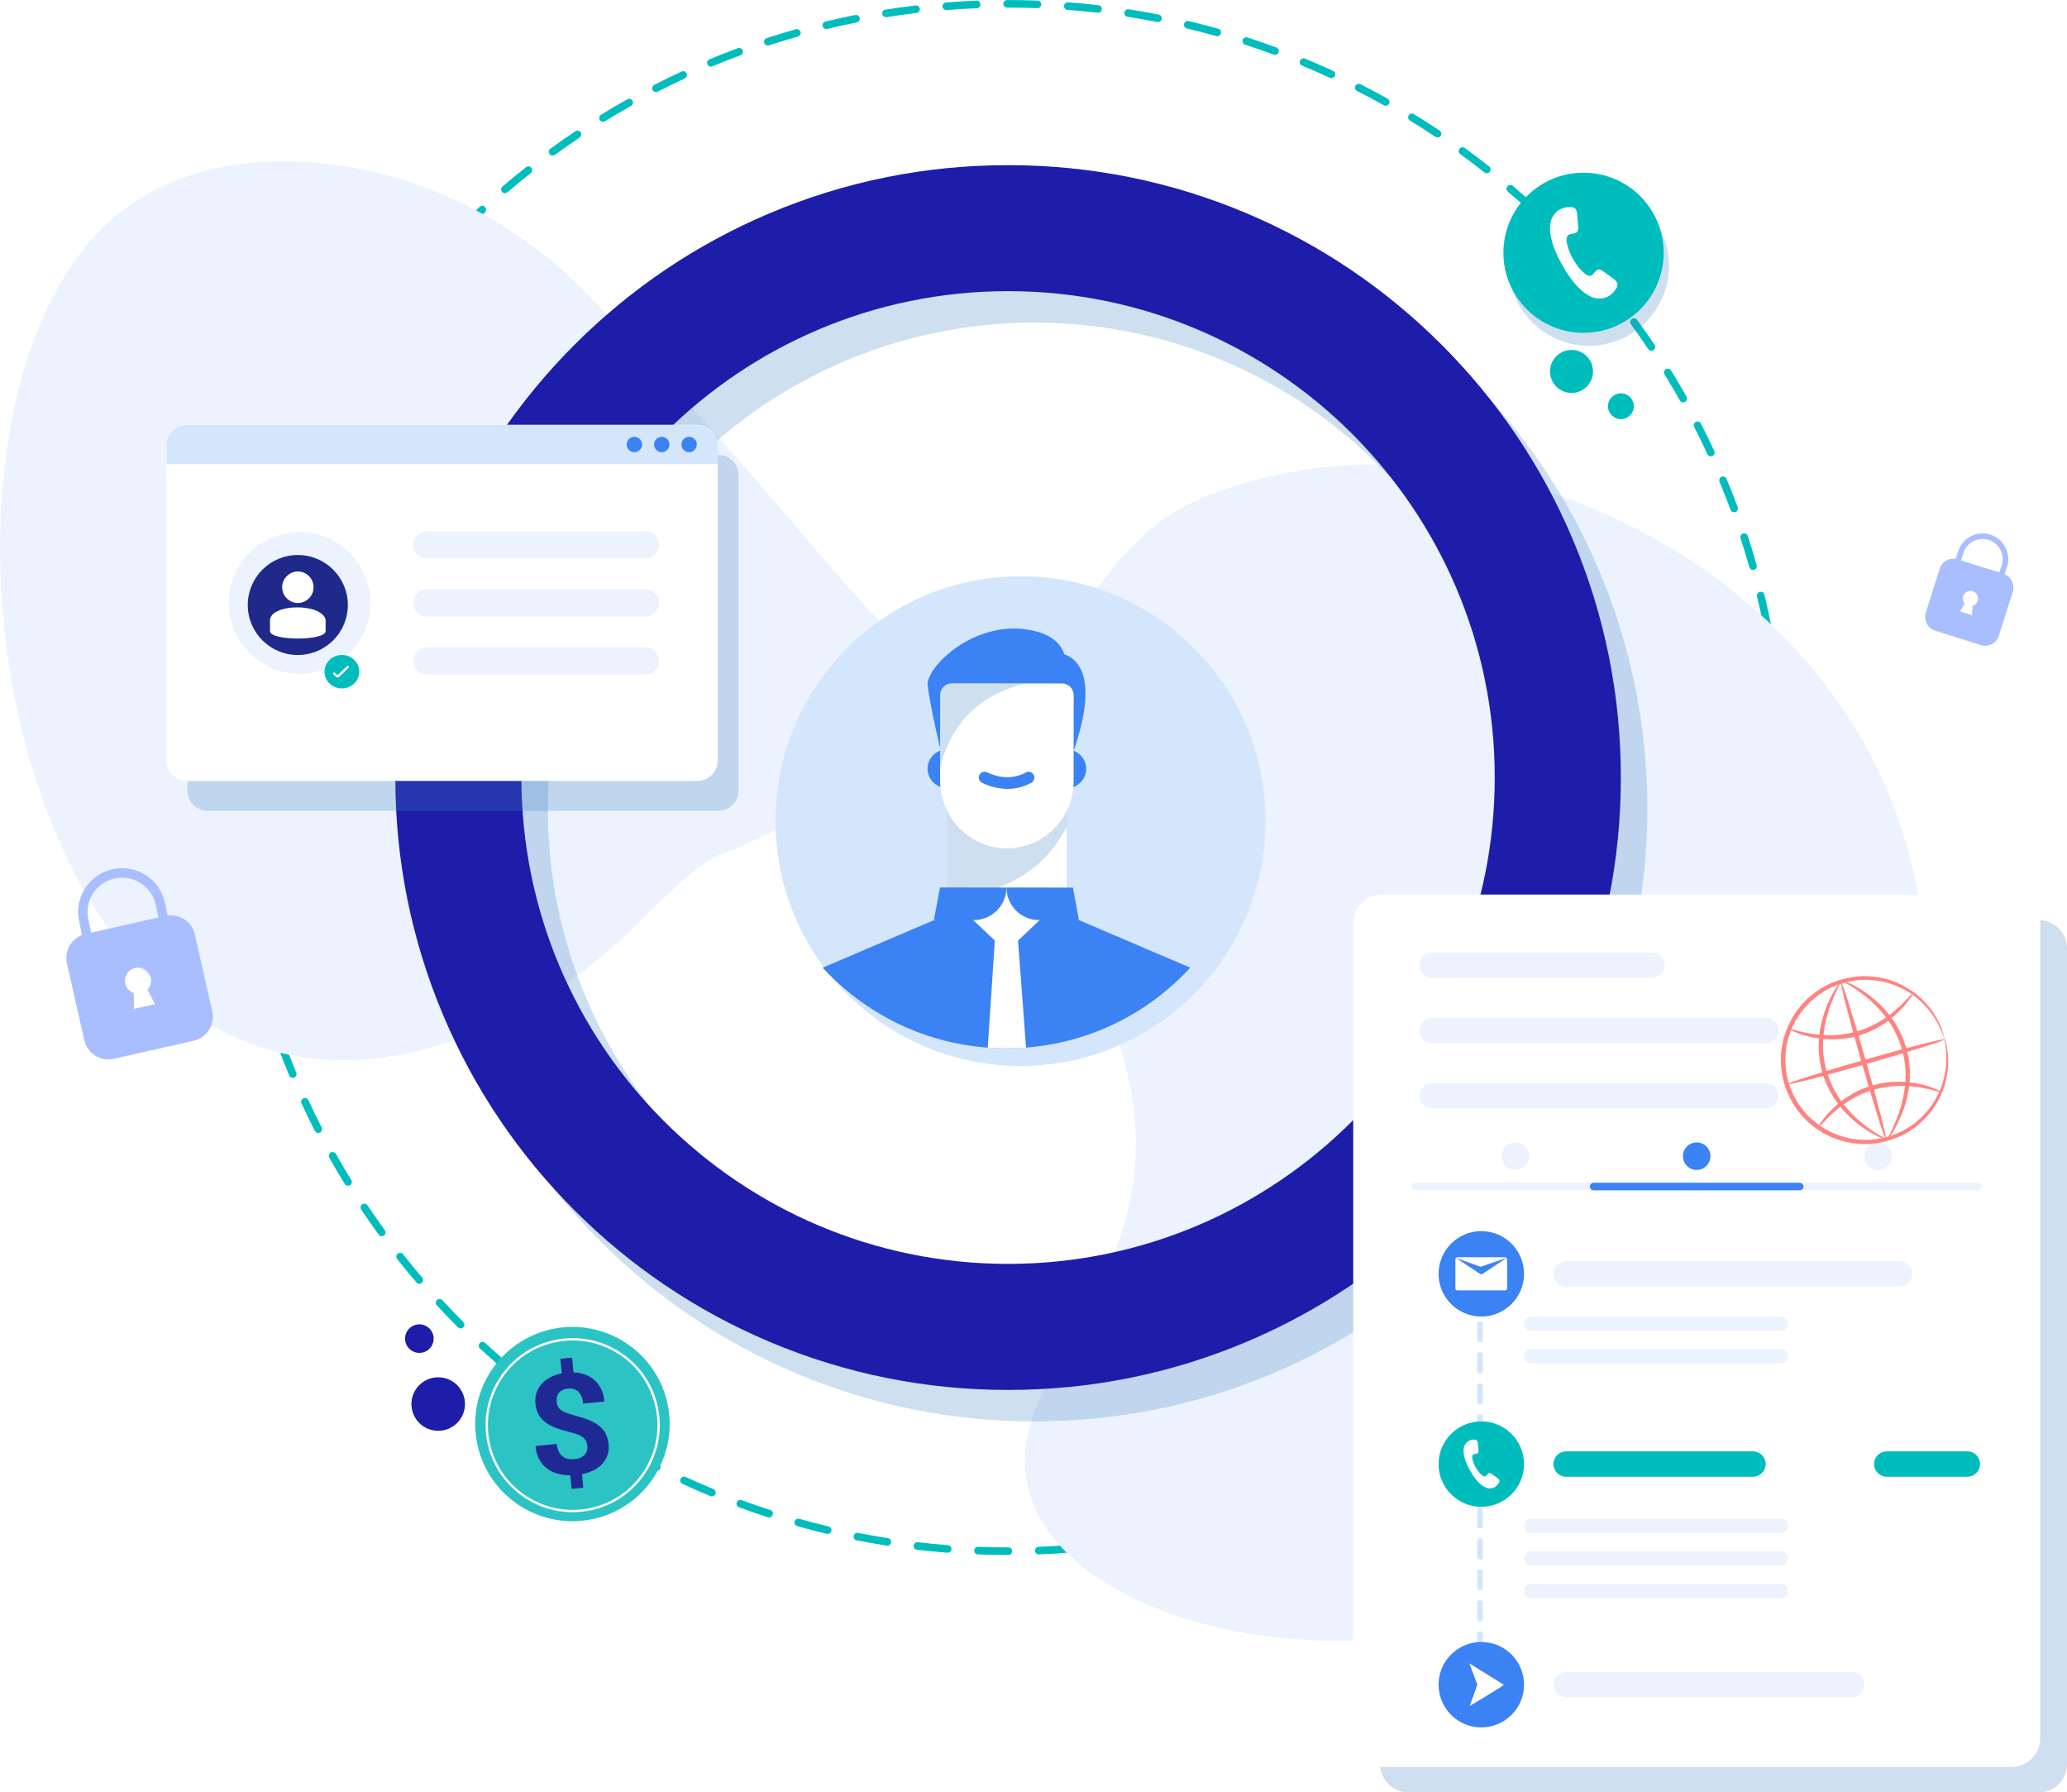 <svg width="609" height="528" viewBox="0 0 609 528" fill="none" xmlns="http://www.w3.org/2000/svg">
<g clip-path="url(#clip0_1384_21568)">
<path d="M297.107 458.072H297.006C294.05 458.072 291.056 458.009 288.113 457.896C287.499 457.871 287.011 457.358 287.036 456.732C287.061 456.119 287.574 455.631 288.201 455.656C291.119 455.768 294.088 455.819 297.006 455.819H297.107C297.72 455.819 298.221 456.319 298.221 456.933C298.221 457.546 297.72 458.046 297.107 458.046V458.072ZM306.05 457.896C305.449 457.896 304.961 457.421 304.936 456.82C304.911 456.207 305.387 455.681 306.013 455.656C308.969 455.543 311.963 455.368 314.906 455.13C315.52 455.08 316.059 455.543 316.109 456.156C316.159 456.77 315.696 457.308 315.082 457.358C312.113 457.596 309.082 457.771 306.1 457.884C306.088 457.884 306.075 457.884 306.05 457.884V457.896ZM279.207 457.383C279.207 457.383 279.144 457.383 279.119 457.383C276.138 457.158 273.131 456.857 270.163 456.519C269.549 456.444 269.111 455.894 269.186 455.28C269.261 454.667 269.812 454.229 270.426 454.304C273.357 454.642 276.351 454.93 279.294 455.168C279.908 455.218 280.372 455.756 280.322 456.369C280.271 456.958 279.783 457.396 279.207 457.396V457.383ZM323.913 456.494C323.349 456.494 322.873 456.081 322.798 455.506C322.723 454.892 323.161 454.342 323.775 454.267C326.719 453.916 329.687 453.516 332.606 453.052C333.22 452.952 333.783 453.378 333.884 453.979C333.984 454.592 333.558 455.155 332.957 455.255C330.013 455.718 327.007 456.131 324.038 456.482C323.988 456.482 323.95 456.482 323.9 456.482L323.913 456.494ZM261.419 455.318C261.419 455.318 261.307 455.318 261.244 455.305C258.288 454.842 255.307 454.317 252.388 453.741C251.787 453.616 251.386 453.027 251.511 452.427C251.636 451.826 252.225 451.425 252.826 451.55C255.72 452.126 258.676 452.639 261.607 453.103C262.221 453.203 262.634 453.766 262.534 454.379C262.447 454.93 261.971 455.33 261.432 455.33L261.419 455.318ZM341.6 453.716C341.074 453.716 340.61 453.353 340.497 452.815C340.372 452.214 340.773 451.626 341.374 451.5C344.28 450.925 347.212 450.286 350.08 449.598C350.681 449.448 351.283 449.823 351.433 450.424C351.571 451.025 351.207 451.626 350.606 451.776C347.7 452.477 344.744 453.115 341.813 453.703C341.738 453.716 341.662 453.728 341.6 453.728V453.716ZM243.858 451.851C243.77 451.851 243.682 451.851 243.595 451.826C240.689 451.137 237.757 450.374 234.889 449.56C234.288 449.398 233.949 448.772 234.112 448.184C234.275 447.595 234.901 447.245 235.49 447.408C238.334 448.209 241.24 448.96 244.121 449.648C244.722 449.786 245.098 450.399 244.947 451C244.822 451.513 244.371 451.863 243.858 451.863V451.851ZM359.011 449.548C358.523 449.548 358.072 449.222 357.934 448.734C357.771 448.146 358.109 447.52 358.711 447.358C361.554 446.557 364.423 445.68 367.241 444.767C367.83 444.579 368.456 444.892 368.656 445.48C368.844 446.068 368.531 446.694 367.942 446.894C365.099 447.821 362.205 448.697 359.324 449.51C359.224 449.535 359.124 449.548 359.024 449.548H359.011ZM226.609 447.007C226.496 447.007 226.384 446.995 226.258 446.957C223.415 446.031 220.534 445.042 217.728 444.003C217.152 443.79 216.851 443.152 217.064 442.564C217.277 441.988 217.916 441.688 218.505 441.9C221.285 442.927 224.129 443.903 226.947 444.817C227.536 445.004 227.862 445.643 227.661 446.231C227.511 446.707 227.073 447.007 226.597 447.007H226.609ZM376.034 444.016C375.583 444.016 375.158 443.74 374.982 443.29C374.769 442.714 375.07 442.063 375.646 441.85C378.414 440.824 381.195 439.735 383.913 438.609C384.49 438.371 385.141 438.646 385.379 439.209C385.617 439.785 385.341 440.436 384.778 440.674C382.022 441.813 379.216 442.914 376.423 443.941C376.297 443.991 376.16 444.016 376.034 444.016ZM209.761 440.812C209.624 440.812 209.473 440.786 209.335 440.724C206.567 439.585 203.786 438.358 201.068 437.107C200.504 436.844 200.266 436.18 200.517 435.617C200.78 435.054 201.444 434.816 202.008 435.067C204.701 436.306 207.456 437.507 210.187 438.646C210.763 438.884 211.026 439.535 210.788 440.111C210.613 440.536 210.187 440.799 209.749 440.799L209.761 440.812ZM392.531 437.182C392.106 437.182 391.705 436.944 391.517 436.531C391.254 435.968 391.504 435.304 392.068 435.041C394.749 433.802 397.442 432.501 400.06 431.161C400.611 430.886 401.287 431.099 401.563 431.65C401.838 432.2 401.625 432.876 401.074 433.152C398.419 434.503 395.701 435.83 392.995 437.069C392.845 437.144 392.682 437.169 392.531 437.169V437.182ZM193.477 433.289C193.302 433.289 193.126 433.252 192.964 433.164C190.296 431.812 187.627 430.373 185.022 428.909C184.483 428.608 184.295 427.92 184.596 427.382C184.897 426.843 185.586 426.656 186.124 426.956C188.705 428.408 191.36 429.822 193.991 431.161C194.542 431.437 194.755 432.113 194.479 432.663C194.279 433.051 193.891 433.277 193.477 433.277V433.289ZM408.452 429.059C408.064 429.059 407.676 428.858 407.475 428.483C407.175 427.945 407.363 427.269 407.901 426.956C410.469 425.517 413.062 424.002 415.58 422.45C416.106 422.125 416.795 422.287 417.12 422.813C417.446 423.339 417.283 424.027 416.757 424.353C414.214 425.917 411.609 427.444 409.003 428.896C408.828 428.996 408.64 429.034 408.452 429.034V429.059ZM177.832 424.528C177.632 424.528 177.431 424.478 177.243 424.365C174.7 422.801 172.145 421.173 169.665 419.509C169.151 419.171 169.013 418.47 169.352 417.957C169.69 417.444 170.391 417.306 170.905 417.644C173.373 419.296 175.89 420.911 178.421 422.45C178.947 422.776 179.11 423.464 178.784 423.99C178.571 424.328 178.208 424.528 177.832 424.528ZM423.697 419.709C423.333 419.709 422.983 419.534 422.77 419.208C422.432 418.695 422.569 418.007 423.083 417.656C425.538 416.017 427.993 414.302 430.386 412.562C430.887 412.199 431.588 412.312 431.951 412.813C432.315 413.313 432.202 414.014 431.701 414.377C429.296 416.129 426.816 417.857 424.323 419.521C424.135 419.646 423.91 419.709 423.697 419.709ZM162.938 414.565C162.713 414.565 162.475 414.49 162.287 414.352C159.869 412.6 157.452 410.76 155.109 408.92C154.621 408.532 154.546 407.831 154.921 407.355C155.31 406.867 156.011 406.792 156.487 407.168C158.805 408.995 161.197 410.81 163.59 412.55C164.091 412.913 164.203 413.614 163.84 414.114C163.627 414.415 163.276 414.577 162.938 414.577V414.565ZM438.164 409.195C437.839 409.195 437.501 409.045 437.288 408.77C436.899 408.282 436.987 407.581 437.476 407.205C439.793 405.378 442.11 403.475 444.365 401.56C444.841 401.16 445.542 401.21 445.943 401.686C446.344 402.161 446.294 402.862 445.818 403.263C443.551 405.203 441.208 407.118 438.866 408.97C438.666 409.133 438.415 409.208 438.177 409.208L438.164 409.195ZM148.871 403.475C148.608 403.475 148.358 403.388 148.145 403.213C145.878 401.273 143.61 399.257 141.418 397.23C140.967 396.804 140.942 396.103 141.356 395.653C141.769 395.202 142.483 395.177 142.934 395.59C145.101 397.593 147.343 399.583 149.598 401.51C150.074 401.911 150.124 402.612 149.723 403.087C149.498 403.35 149.184 403.475 148.871 403.475ZM451.768 397.58C451.467 397.58 451.167 397.455 450.941 397.217C450.528 396.767 450.553 396.053 451.004 395.64C453.171 393.638 455.338 391.56 457.43 389.47C457.868 389.032 458.57 389.032 459.008 389.47C459.447 389.908 459.447 390.609 459.008 391.047C456.891 393.162 454.712 395.252 452.52 397.28C452.307 397.48 452.031 397.58 451.755 397.58H451.768ZM135.719 391.322C135.431 391.322 135.143 391.209 134.93 390.997C132.813 388.881 130.721 386.704 128.692 384.513C128.266 384.063 128.303 383.349 128.754 382.936C129.205 382.511 129.919 382.548 130.333 382.999C132.337 385.164 134.416 387.329 136.508 389.42C136.946 389.858 136.946 390.559 136.508 390.997C136.295 391.209 136.007 391.322 135.719 391.322ZM464.432 384.926C464.156 384.926 463.893 384.826 463.668 384.626C463.217 384.2 463.192 383.499 463.605 383.049C465.609 380.883 467.614 378.643 469.53 376.39C469.931 375.927 470.632 375.864 471.108 376.265C471.572 376.665 471.635 377.366 471.234 377.842C469.292 380.107 467.275 382.373 465.246 384.563C465.021 384.801 464.72 384.926 464.419 384.926H464.432ZM123.568 378.192C123.255 378.192 122.942 378.055 122.717 377.804C120.775 375.539 118.858 373.198 117.005 370.858C116.616 370.37 116.704 369.669 117.192 369.293C117.681 368.905 118.382 368.993 118.758 369.481C120.587 371.797 122.491 374.112 124.408 376.353C124.808 376.816 124.758 377.529 124.282 377.93C124.069 378.105 123.819 378.192 123.556 378.192H123.568ZM476.081 371.334C475.843 371.334 475.593 371.258 475.392 371.096C474.904 370.708 474.829 370.007 475.205 369.531C477.033 367.216 478.85 364.825 480.591 362.434C480.954 361.934 481.656 361.821 482.157 362.184C482.658 362.547 482.77 363.248 482.407 363.749C480.641 366.164 478.812 368.58 476.958 370.921C476.733 371.196 476.407 371.346 476.081 371.346V371.334ZM112.47 364.149C112.119 364.149 111.781 363.986 111.568 363.686C109.815 361.27 108.086 358.792 106.42 356.327C106.082 355.813 106.22 355.125 106.733 354.775C107.247 354.437 107.936 354.574 108.286 355.075C109.927 357.528 111.643 359.981 113.385 362.372C113.748 362.873 113.635 363.573 113.134 363.936C112.934 364.087 112.708 364.149 112.47 364.149ZM486.628 356.852C486.415 356.852 486.203 356.79 486.002 356.664C485.489 356.327 485.351 355.626 485.702 355.112C487.355 352.659 488.971 350.131 490.524 347.615C490.85 347.09 491.539 346.927 492.065 347.252C492.591 347.578 492.754 348.266 492.428 348.792C490.862 351.333 489.221 353.886 487.555 356.364C487.342 356.689 486.979 356.865 486.628 356.865V356.852ZM102.524 349.305C102.148 349.305 101.785 349.117 101.572 348.767C100.007 346.226 98.478 343.622 97.025 341.032C96.725 340.493 96.912 339.818 97.451 339.505C97.99 339.204 98.666 339.392 98.979 339.93C100.42 342.496 101.936 345.074 103.489 347.59C103.814 348.116 103.652 348.804 103.126 349.13C102.938 349.242 102.737 349.292 102.537 349.292L102.524 349.305ZM496.023 341.582C495.835 341.582 495.647 341.532 495.472 341.445C494.933 341.144 494.745 340.456 495.046 339.918C496.499 337.339 497.915 334.686 499.267 332.057C499.543 331.507 500.219 331.294 500.771 331.569C501.322 331.845 501.535 332.52 501.259 333.071C499.894 335.737 498.466 338.403 497 341.007C496.8 341.37 496.411 341.582 496.023 341.582ZM93.769 333.735C93.368 333.735 92.967 333.509 92.766 333.121C91.413 330.468 90.086 327.752 88.833 325.048C88.57 324.485 88.821 323.822 89.384 323.559C89.948 323.296 90.612 323.546 90.875 324.11C92.115 326.788 93.418 329.479 94.771 332.095C95.046 332.646 94.833 333.322 94.282 333.597C94.119 333.685 93.944 333.722 93.769 333.722V333.735ZM504.178 325.624C504.015 325.624 503.865 325.586 503.714 325.524C503.151 325.261 502.913 324.598 503.163 324.034C504.403 321.343 505.618 318.59 506.746 315.861C506.984 315.286 507.635 315.023 508.211 315.261C508.787 315.498 509.05 316.149 508.812 316.725C507.673 319.491 506.445 322.27 505.192 324.986C505.004 325.399 504.604 325.637 504.178 325.637V325.624ZM86.265 317.526C85.827 317.526 85.413 317.263 85.226 316.838C84.086 314.084 82.983 311.28 81.944 308.489C81.731 307.913 82.031 307.263 82.608 307.05C83.184 306.837 83.835 307.137 84.048 307.713C85.075 310.479 86.165 313.258 87.292 315.974C87.53 316.55 87.255 317.201 86.691 317.438C86.553 317.501 86.403 317.526 86.265 317.526ZM511.055 309.052C510.929 309.052 510.792 309.027 510.666 308.977C510.09 308.765 509.789 308.126 510.002 307.538C511.03 304.759 512.019 301.918 512.934 299.102C513.121 298.514 513.76 298.188 514.349 298.389C514.938 298.576 515.263 299.215 515.063 299.803C514.136 302.644 513.146 305.51 512.107 308.327C511.944 308.777 511.518 309.052 511.055 309.052ZM80.065 300.767C79.589 300.767 79.15 300.466 79 299.991C78.073 297.149 77.196 294.258 76.382 291.392C76.219 290.804 76.557 290.178 77.159 290.015C77.76 289.852 78.374 290.19 78.537 290.791C79.338 293.632 80.215 296.499 81.129 299.315C81.317 299.903 81.004 300.529 80.415 300.729C80.303 300.767 80.177 300.779 80.065 300.779V300.767ZM516.591 292.018C516.491 292.018 516.391 292.005 516.291 291.98C515.702 291.818 515.351 291.192 515.514 290.603C516.316 287.762 517.067 284.858 517.756 281.992C517.894 281.391 518.508 281.016 519.109 281.166C519.71 281.304 520.086 281.917 519.936 282.518C519.247 285.422 518.483 288.351 517.668 291.217C517.531 291.705 517.08 292.03 516.591 292.03V292.018ZM75.192 283.557C74.691 283.557 74.228 283.206 74.102 282.706C73.401 279.802 72.762 276.848 72.173 273.919C72.048 273.318 72.449 272.73 73.05 272.605C73.651 272.48 74.24 272.88 74.365 273.481C74.942 276.385 75.58 279.301 76.269 282.18C76.42 282.781 76.044 283.382 75.443 283.532C75.355 283.557 75.267 283.557 75.18 283.557H75.192ZM520.762 274.608C520.687 274.608 520.612 274.608 520.549 274.583C519.948 274.457 519.547 273.869 519.673 273.268C520.249 270.377 520.775 267.423 521.226 264.507C521.326 263.894 521.89 263.481 522.504 263.581C523.117 263.681 523.531 264.244 523.43 264.857C522.967 267.811 522.441 270.79 521.865 273.706C521.764 274.245 521.289 274.608 520.762 274.608ZM71.71 265.996C71.171 265.996 70.695 265.608 70.608 265.058C70.144 262.116 69.731 259.112 69.38 256.146C69.305 255.533 69.743 254.982 70.357 254.907C70.971 254.832 71.522 255.27 71.597 255.883C71.948 258.825 72.349 261.791 72.812 264.707C72.912 265.321 72.486 265.884 71.885 265.984C71.823 265.984 71.772 265.996 71.71 265.996ZM523.543 256.935C523.543 256.935 523.456 256.935 523.405 256.935C522.792 256.859 522.353 256.309 522.428 255.695C522.767 252.767 523.067 249.775 523.293 246.834C523.343 246.221 523.881 245.758 524.495 245.808C525.109 245.858 525.572 246.396 525.522 247.009C525.297 249.988 524.996 252.992 524.646 255.958C524.583 256.522 524.094 256.947 523.531 256.947L523.543 256.935ZM69.605 248.236C69.029 248.236 68.541 247.785 68.49 247.209C68.252 244.243 68.077 241.214 67.964 238.235C67.939 237.622 68.415 237.096 69.042 237.071C69.656 237.046 70.182 237.522 70.207 238.148C70.319 241.102 70.495 244.093 70.733 247.034C70.783 247.648 70.319 248.186 69.706 248.236C69.68 248.236 69.643 248.236 69.618 248.236H69.605ZM524.921 239.099C524.921 239.099 524.896 239.099 524.884 239.099C524.27 239.074 523.781 238.561 523.806 237.935C523.919 234.981 523.982 231.99 523.982 229.036V228.635C523.982 228.022 524.483 227.521 525.096 227.521C525.71 227.521 526.211 228.022 526.211 228.635V229.036C526.211 232.027 526.149 235.044 526.036 238.022C526.011 238.623 525.522 239.099 524.921 239.099ZM68.904 230.35C68.29 230.35 67.789 229.849 67.789 229.236V229.036C67.789 226.119 67.839 223.166 67.952 220.249C67.977 219.636 68.49 219.148 69.117 219.173C69.731 219.198 70.219 219.711 70.194 220.337C70.081 223.216 70.031 226.145 70.031 229.036V229.236C70.031 229.849 69.53 230.35 68.916 230.35H68.904ZM524.909 220.813C524.307 220.813 523.819 220.337 523.794 219.736C523.668 216.782 523.493 213.791 523.268 210.85C523.218 210.236 523.681 209.698 524.295 209.648C524.909 209.598 525.447 210.061 525.497 210.674C525.735 213.653 525.911 216.67 526.036 219.649C526.061 220.262 525.585 220.788 524.959 220.813C524.946 220.813 524.934 220.813 524.909 220.813ZM69.58 212.477C69.58 212.477 69.518 212.477 69.493 212.477C68.879 212.427 68.415 211.888 68.466 211.275C68.691 208.296 68.979 205.28 69.33 202.326C69.405 201.713 69.956 201.275 70.57 201.35C71.184 201.425 71.622 201.976 71.547 202.589C71.209 205.518 70.921 208.497 70.695 211.45C70.645 212.039 70.156 212.477 69.58 212.477ZM523.493 202.964C522.929 202.964 522.453 202.551 522.378 201.976C522.028 199.047 521.614 196.068 521.151 193.152C521.051 192.538 521.464 191.975 522.078 191.875C522.691 191.775 523.268 192.188 523.355 192.801C523.819 195.742 524.245 198.746 524.595 201.713C524.671 202.326 524.232 202.877 523.618 202.952C523.568 202.952 523.531 202.952 523.481 202.952L523.493 202.964ZM71.647 194.704C71.647 194.704 71.534 194.704 71.472 194.691C70.858 194.591 70.445 194.028 70.545 193.414C71.008 190.461 71.534 187.482 72.111 184.553C72.236 183.952 72.812 183.552 73.426 183.677C74.027 183.802 74.428 184.378 74.303 184.991C73.727 187.882 73.213 190.836 72.749 193.765C72.662 194.316 72.186 194.716 71.647 194.716V194.704ZM520.687 185.304C520.161 185.304 519.698 184.941 519.585 184.403C519.009 181.499 518.357 178.583 517.668 175.704C517.518 175.103 517.894 174.502 518.495 174.352C519.096 174.202 519.698 174.577 519.848 175.178C520.549 178.082 521.201 181.036 521.777 183.965C521.902 184.565 521.501 185.154 520.9 185.279C520.825 185.291 520.75 185.304 520.675 185.304H520.687ZM75.104 177.143C75.017 177.143 74.929 177.143 74.841 177.118C74.24 176.98 73.864 176.367 74.015 175.766C74.704 172.863 75.468 169.934 76.269 167.068C76.432 166.467 77.058 166.129 77.647 166.292C78.249 166.454 78.587 167.08 78.424 167.668C77.622 170.51 76.871 173.413 76.194 176.292C76.069 176.805 75.618 177.156 75.104 177.156V177.143ZM516.491 167.906C516.002 167.906 515.552 167.581 515.414 167.093C514.612 164.251 513.735 161.385 512.821 158.582C512.633 157.993 512.946 157.367 513.535 157.167C514.124 156.979 514.75 157.292 514.95 157.881C515.877 160.722 516.767 163.613 517.568 166.479C517.731 167.068 517.393 167.693 516.792 167.856C516.691 167.881 516.591 167.894 516.491 167.894V167.906ZM79.939 159.921C79.827 159.921 79.714 159.908 79.589 159.871C79 159.683 78.674 159.045 78.875 158.469C79.802 155.628 80.791 152.749 81.818 149.945C82.031 149.37 82.67 149.069 83.259 149.282C83.835 149.495 84.136 150.133 83.923 150.721C82.896 153.5 81.919 156.341 81.004 159.157C80.854 159.633 80.415 159.933 79.939 159.933V159.921ZM510.929 150.897C510.478 150.897 510.052 150.621 509.877 150.171C508.85 147.404 507.76 144.626 506.62 141.91C506.382 141.334 506.658 140.683 507.222 140.445C507.798 140.208 508.449 140.483 508.687 141.046C509.827 143.787 510.942 146.603 511.969 149.395C512.182 149.97 511.894 150.621 511.305 150.834C511.18 150.884 511.042 150.909 510.917 150.909L510.929 150.897ZM86.14 143.074C86.002 143.074 85.852 143.049 85.714 142.986C85.138 142.748 84.875 142.098 85.113 141.522C86.253 138.756 87.468 135.977 88.72 133.261C88.983 132.698 89.647 132.46 90.211 132.71C90.775 132.973 91.013 133.637 90.762 134.2C89.522 136.891 88.32 139.644 87.18 142.373C87.004 142.798 86.578 143.061 86.14 143.061V143.074ZM504.065 134.425C503.639 134.425 503.238 134.187 503.05 133.774C501.81 131.096 500.495 128.417 499.155 125.789C498.879 125.238 499.092 124.562 499.643 124.287C500.194 123.999 500.871 124.224 501.146 124.775C502.499 127.428 503.827 130.145 505.08 132.836C505.343 133.399 505.092 134.062 504.541 134.325C504.391 134.4 504.228 134.425 504.065 134.425ZM93.656 126.79C93.48 126.79 93.317 126.753 93.155 126.665C92.603 126.39 92.391 125.714 92.666 125.163C94.019 122.497 95.46 119.831 96.912 117.215C97.213 116.677 97.902 116.489 98.441 116.79C98.979 117.09 99.167 117.778 98.867 118.317C97.414 120.895 95.998 123.548 94.658 126.177C94.457 126.565 94.069 126.79 93.656 126.79ZM495.923 118.529C495.535 118.529 495.146 118.329 494.946 117.954C493.493 115.388 491.977 112.809 490.436 110.294C490.111 109.768 490.274 109.08 490.8 108.754C491.326 108.429 492.015 108.591 492.34 109.117C493.906 111.658 495.434 114.261 496.9 116.852C497.201 117.39 497.013 118.066 496.474 118.379C496.299 118.479 496.111 118.517 495.923 118.517V118.529ZM102.424 111.157C102.224 111.157 102.023 111.107 101.835 110.995C101.309 110.669 101.146 109.981 101.472 109.455C103.038 106.914 104.666 104.361 106.332 101.87C106.67 101.357 107.372 101.219 107.886 101.557C108.399 101.895 108.537 102.596 108.199 103.109C106.558 105.562 104.929 108.091 103.389 110.619C103.176 110.957 102.812 111.157 102.437 111.157H102.424ZM486.541 103.31C486.178 103.31 485.827 103.134 485.614 102.809C483.973 100.356 482.257 97.903 480.516 95.524C480.152 95.024 480.265 94.323 480.766 93.96C481.267 93.597 481.969 93.71 482.332 94.21C484.086 96.626 485.827 99.092 487.493 101.57C487.831 102.083 487.706 102.771 487.192 103.122C487.004 103.247 486.779 103.31 486.566 103.31H486.541ZM112.382 96.275C112.157 96.275 111.919 96.2 111.731 96.063C111.23 95.7 111.117 94.999 111.481 94.498C113.234 92.082 115.063 89.667 116.917 87.326C117.305 86.838 118.007 86.763 118.483 87.138C118.971 87.526 119.046 88.227 118.671 88.703C116.842 91.031 115.025 93.422 113.284 95.812C113.071 96.113 112.721 96.275 112.382 96.275ZM475.994 88.866C475.668 88.866 475.342 88.716 475.117 88.44C473.288 86.125 471.384 83.809 469.455 81.569C469.054 81.106 469.104 80.392 469.58 79.992C470.044 79.591 470.758 79.641 471.159 80.117C473.1 82.382 475.029 84.71 476.871 87.051C477.259 87.539 477.171 88.24 476.683 88.615C476.482 88.778 476.232 88.853 475.994 88.853V88.866ZM123.481 82.22C123.218 82.22 122.967 82.132 122.754 81.957C122.278 81.556 122.228 80.855 122.629 80.38C124.57 78.114 126.575 75.849 128.604 73.659C129.017 73.208 129.731 73.183 130.182 73.596C130.633 74.009 130.658 74.722 130.245 75.173C128.241 77.351 126.249 79.591 124.32 81.832C124.094 82.094 123.781 82.22 123.468 82.22H123.481ZM464.357 75.286C464.056 75.286 463.756 75.16 463.53 74.923C461.513 72.757 459.434 70.592 457.342 68.514C456.904 68.076 456.904 67.375 457.342 66.937C457.781 66.499 458.482 66.499 458.92 66.937C461.037 69.04 463.129 71.218 465.159 73.408C465.584 73.859 465.547 74.572 465.096 74.985C464.883 75.186 464.607 75.286 464.332 75.286H464.357ZM135.631 69.065C135.343 69.065 135.055 68.952 134.842 68.74C134.404 68.302 134.404 67.601 134.842 67.162C136.959 65.047 139.138 62.957 141.331 60.929C141.781 60.504 142.495 60.541 142.909 60.992C143.335 61.443 143.297 62.156 142.846 62.569C140.679 64.572 138.512 66.649 136.433 68.74C136.22 68.952 135.932 69.065 135.644 69.065H135.631ZM451.68 62.644C451.405 62.644 451.142 62.544 450.916 62.344C448.749 60.341 446.494 58.351 444.252 56.436C443.776 56.035 443.726 55.335 444.127 54.859C444.528 54.383 445.229 54.333 445.705 54.734C447.973 56.674 450.24 58.676 452.432 60.704C452.883 61.117 452.92 61.831 452.494 62.281C452.269 62.519 451.968 62.644 451.668 62.644H451.68ZM148.771 56.912C148.458 56.912 148.145 56.774 147.919 56.524C147.518 56.061 147.569 55.347 148.045 54.947C150.312 53.007 152.654 51.092 154.997 49.239C155.485 48.851 156.187 48.939 156.562 49.427C156.951 49.915 156.863 50.616 156.375 50.992C154.057 52.819 151.74 54.721 149.498 56.649C149.285 56.824 149.034 56.912 148.771 56.912ZM438.052 51.029C437.814 51.029 437.563 50.954 437.363 50.791C435.033 48.964 432.64 47.149 430.248 45.409C429.747 45.046 429.634 44.345 429.997 43.845C430.361 43.344 431.062 43.231 431.563 43.594C433.981 45.347 436.398 47.174 438.741 49.026C439.229 49.414 439.304 50.115 438.929 50.591C438.703 50.866 438.377 51.017 438.052 51.017V51.029ZM162.813 45.835C162.462 45.835 162.124 45.672 161.911 45.372C161.548 44.871 161.661 44.17 162.162 43.807C164.579 42.055 167.059 40.315 169.527 38.663C170.041 38.325 170.73 38.45 171.08 38.963C171.419 39.477 171.293 40.165 170.78 40.515C168.325 42.155 165.869 43.87 163.489 45.609C163.289 45.76 163.064 45.822 162.826 45.822L162.813 45.835ZM423.546 40.503C423.333 40.503 423.12 40.44 422.92 40.315C420.452 38.675 417.935 37.048 415.404 35.509C414.878 35.183 414.715 34.495 415.029 33.969C415.354 33.444 416.043 33.281 416.569 33.606C419.112 35.171 421.667 36.798 424.16 38.463C424.674 38.801 424.812 39.502 424.473 40.015C424.26 40.34 423.897 40.515 423.546 40.515V40.503ZM177.669 35.872C177.293 35.872 176.93 35.684 176.717 35.334C176.391 34.808 176.554 34.12 177.08 33.794C179.623 32.23 182.229 30.703 184.822 29.238C185.36 28.938 186.037 29.125 186.35 29.664C186.65 30.202 186.463 30.878 185.924 31.191C183.356 32.63 180.776 34.157 178.258 35.697C178.07 35.809 177.87 35.859 177.669 35.859V35.872ZM408.264 31.141C408.076 31.141 407.889 31.09 407.713 31.003C405.133 29.551 402.477 28.137 399.834 26.797C399.283 26.522 399.07 25.846 399.346 25.296C399.621 24.745 400.298 24.532 400.849 24.807C403.517 26.159 406.185 27.586 408.803 29.05C409.342 29.351 409.53 30.039 409.229 30.577C409.029 30.94 408.64 31.153 408.252 31.153L408.264 31.141ZM193.252 27.123C192.851 27.123 192.45 26.898 192.25 26.51C191.974 25.959 192.187 25.283 192.738 25.008C195.394 23.656 198.112 22.329 200.805 21.078C201.369 20.815 202.033 21.065 202.296 21.628C202.559 22.192 202.308 22.855 201.745 23.118C199.064 24.357 196.383 25.671 193.753 27.01C193.59 27.098 193.415 27.135 193.239 27.135L193.252 27.123ZM392.281 23.005C392.131 23.005 391.968 22.968 391.817 22.905C389.124 21.666 386.369 20.464 383.638 19.338C383.062 19.1 382.799 18.449 383.037 17.873C383.275 17.298 383.926 17.035 384.502 17.273C387.27 18.412 390.051 19.626 392.769 20.877C393.333 21.14 393.571 21.803 393.321 22.354C393.133 22.767 392.732 23.005 392.306 23.005H392.281ZM209.461 19.626C209.022 19.626 208.609 19.363 208.421 18.937C208.183 18.361 208.459 17.711 209.022 17.473C211.765 16.334 214.584 15.232 217.377 14.194C217.953 13.981 218.605 14.269 218.818 14.857C219.031 15.433 218.743 16.084 218.154 16.296C215.386 17.323 212.605 18.412 209.887 19.538C209.749 19.601 209.598 19.626 209.461 19.626ZM375.684 16.159C375.558 16.159 375.421 16.134 375.295 16.084C372.515 15.057 369.671 14.081 366.853 13.167C366.264 12.979 365.938 12.341 366.126 11.765C366.314 11.177 366.953 10.852 367.529 11.039C370.385 11.966 373.254 12.954 376.059 13.981C376.636 14.194 376.936 14.832 376.723 15.42C376.561 15.871 376.135 16.159 375.671 16.159H375.684ZM226.233 13.418C225.757 13.418 225.319 13.117 225.169 12.642C224.981 12.053 225.294 11.427 225.883 11.227C228.726 10.301 231.62 9.425 234.488 8.611C235.077 8.449 235.703 8.787 235.866 9.387C236.029 9.976 235.691 10.601 235.089 10.764C232.246 11.565 229.377 12.441 226.559 13.355C226.446 13.393 226.321 13.405 226.208 13.405L226.233 13.418ZM358.623 10.651C358.523 10.651 358.423 10.639 358.322 10.614C355.479 9.813 352.573 9.062 349.692 8.386C349.091 8.248 348.715 7.635 348.865 7.034C349.003 6.433 349.617 6.058 350.218 6.208C353.124 6.897 356.055 7.66 358.936 8.461C359.537 8.624 359.876 9.25 359.713 9.838C359.575 10.326 359.124 10.651 358.635 10.651H358.623ZM243.457 8.549C242.956 8.549 242.492 8.198 242.367 7.698C242.217 7.097 242.593 6.496 243.194 6.346C246.1 5.645 249.056 4.994 251.987 4.418C252.588 4.293 253.177 4.694 253.302 5.294C253.428 5.895 253.027 6.484 252.426 6.609C249.52 7.184 246.601 7.823 243.72 8.524C243.632 8.549 243.545 8.549 243.457 8.549ZM341.199 6.509C341.124 6.509 341.061 6.509 340.986 6.484C338.08 5.92 335.136 5.395 332.205 4.944C331.591 4.844 331.178 4.281 331.266 3.667C331.366 3.054 331.93 2.641 332.543 2.729C335.5 3.192 338.481 3.717 341.412 4.293C342.013 4.418 342.414 4.994 342.289 5.607C342.189 6.146 341.713 6.509 341.186 6.509H341.199ZM261.019 5.057C260.48 5.057 260.004 4.669 259.916 4.118C259.816 3.505 260.242 2.941 260.843 2.841C263.787 2.378 266.793 1.965 269.762 1.615C270.376 1.54 270.927 1.978 271.002 2.591C271.077 3.204 270.639 3.755 270.025 3.83C267.081 4.181 264.113 4.594 261.194 5.044C261.131 5.044 261.081 5.057 261.019 5.057ZM323.512 3.755C323.512 3.755 323.424 3.755 323.387 3.755C320.456 3.417 317.462 3.129 314.518 2.904C313.904 2.854 313.441 2.316 313.491 1.702C313.541 1.089 314.08 0.626 314.693 0.676C317.675 0.901 320.694 1.189 323.65 1.54C324.264 1.615 324.702 2.165 324.627 2.779C324.564 3.354 324.076 3.767 323.512 3.767V3.755ZM278.806 2.954C278.23 2.954 277.741 2.503 277.691 1.928C277.641 1.314 278.104 0.776 278.718 0.726C281.687 0.488 284.718 0.313 287.699 0.188C288.313 0.163 288.839 0.638 288.864 1.264C288.889 1.877 288.413 2.403 287.787 2.428C284.831 2.541 281.837 2.729 278.894 2.954C278.868 2.954 278.831 2.954 278.806 2.954ZM305.65 2.403C305.65 2.403 305.624 2.403 305.612 2.403C302.756 2.303 299.862 2.24 297.006 2.24H296.706C296.092 2.24 295.591 1.74 295.591 1.127C295.591 0.513 296.092 0.013 296.706 0.013H297.006C299.9 0.013 302.819 0.063 305.7 0.175C306.313 0.2 306.802 0.713 306.777 1.339C306.752 1.94 306.263 2.416 305.662 2.416L305.65 2.403Z" fill="#00BDBD"/>
<path d="M173.9 87.564C152.706 65.272 124.722 51.129 94.684 48.088C76.684 46.273 57.193 48.3 40.245 59.102C-18.841 96.751 -11.488 246.734 53.285 295.973C105.407 335.587 166.76 292.881 184.435 275.334C213.157 246.821 209.437 253.981 220.924 248.148C237.358 239.812 246.364 238.911 255.534 238.511C288.352 237.096 328.286 280.928 333.96 326.225C340.988 382.248 291.446 407.581 303.973 441.838C316.637 476.483 382.449 492.016 431.615 478.511C520.238 454.179 602.748 322.357 551.566 223.353C515.954 154.451 424.011 117.766 353.952 146.804C319.192 161.21 317.3 200.774 290.131 201.024C268.423 201.225 256.661 178.72 202.923 118.955C192.314 107.152 182.506 96.613 173.888 87.552L173.9 87.564Z" fill="#ECF3FE"/>
<g filter="url(#filter0_d_1384_21568)">
<path d="M368.469 237.484C368.469 256.296 361.254 273.444 349.442 286.285C337.454 299.327 320.719 307.938 301.968 309.39C300.101 309.541 298.197 309.616 296.293 309.616C294.389 309.616 292.673 309.553 290.894 309.415C272.043 308.026 255.195 299.39 243.145 286.285C231.332 273.444 224.117 256.309 224.117 237.484C224.117 197.645 256.435 165.353 296.306 165.353C336.177 165.353 368.494 197.645 368.494 237.484H368.469Z" fill="#D4E6FC"/>
</g>
<path d="M350.672 285.059C338.459 298.338 321.411 307.112 302.308 308.589C300.404 308.739 298.475 308.815 296.521 308.815C294.567 308.815 292.826 308.752 291.022 308.614C271.819 307.2 254.659 298.401 242.383 285.059L275.176 271.053L275.615 271.003L287.314 269.714L292.676 269.125L296.534 268.7L300.392 269.125L305.74 269.714L317.903 271.053L350.697 285.059H350.672Z" fill="#3B82F4"/>
<path d="M278.956 220.738L278.906 268.65L314.268 268.687L314.318 220.775L278.956 220.738Z" fill="white"/>
<path d="M306.317 271.04L299.941 277.073L302.308 308.602C300.404 308.752 298.475 308.827 296.521 308.827C294.567 308.827 292.826 308.765 291.022 308.627L293.102 277.073L286.738 271.028L286.312 270.615L287.302 269.726L288.467 268.687L296.534 261.453L304.588 268.7L305.728 269.726L306.755 270.64L306.329 271.04H306.317Z" fill="white"/>
<path d="M281.039 232.127H278.972C275.841 232.127 273.285 229.561 273.285 226.432C273.285 223.303 275.853 220.75 278.985 220.75H281.051C284.183 220.75 286.738 223.316 286.738 226.445C286.738 229.574 284.17 232.127 281.039 232.127Z" fill="#3B82F4"/>
<path d="M314.32 232.165H312.253C309.122 232.165 306.566 229.599 306.566 226.47C306.566 223.341 309.134 220.787 312.266 220.787H314.333C317.464 220.787 320.02 223.353 320.02 226.482C320.02 229.611 317.452 232.165 314.32 232.165Z" fill="#3B82F4"/>
<g style="mix-blend-mode:multiply" opacity="0.25">
<path d="M314.333 230.675V243.367C311.226 249.763 301.857 263.706 278.934 264.119L278.971 230.638L314.333 230.675Z" fill="#3A7EC1"/>
</g>
<path d="M310.663 192.275C310.663 192.275 327.16 191.061 315.861 222.527H310.625L310.663 192.275Z" fill="#3B82F4"/>
<path d="M312.804 202.439C312.804 202.439 319.455 188.283 303.084 185.517C286.699 182.738 272.833 196.631 273.309 201.8C273.797 206.97 277.455 222.49 277.455 222.49L312.804 202.451V202.439Z" fill="#3B82F4"/>
<path d="M316.338 204.767L316.313 230.275C316.3 241.615 306.555 250.777 295.018 249.838C284.734 248.987 276.98 240.138 276.98 229.837L277.006 204.729C277.006 202.839 278.559 201.287 280.463 201.287L312.893 201.325C313.845 201.325 314.709 201.713 315.336 202.338C315.962 202.964 316.338 203.828 316.338 204.779V204.767Z" fill="white"/>
<path d="M286.927 271.015H275.152L276.944 261.428L296.522 261.453C296.522 266.747 292.213 271.028 286.927 271.028V271.015Z" fill="#3B82F4"/>
<path d="M306.105 271.04H317.88L316.114 261.465L296.535 261.44C296.535 266.735 300.819 271.028 306.118 271.028L306.105 271.04Z" fill="#3B82F4"/>
<g style="mix-blend-mode:multiply" opacity="0.25">
<path d="M302.395 201.312C294.103 203.127 280.963 208.772 276.992 226.357L277.017 204.729C277.017 202.839 278.57 201.287 280.474 201.287L302.395 201.312Z" fill="#3A7EC1"/>
</g>
<path d="M296.847 232.39C292.651 232.39 289.469 230.663 289.269 230.55C288.43 230.087 288.129 229.036 288.593 228.21C289.056 227.384 290.096 227.071 290.935 227.534C291.186 227.671 296.76 230.625 302.184 227.559C303.01 227.096 304.062 227.384 304.538 228.21C305.002 229.036 304.714 230.087 303.887 230.563C301.457 231.94 299.014 232.403 296.847 232.39Z" fill="#3B82F4"/>
<g style="mix-blend-mode:multiply" opacity="0.25">
<path d="M304.81 418.708C280.447 418.708 256.797 413.939 234.525 404.527C213.018 395.44 193.715 382.436 177.143 365.876C160.571 349.317 147.556 330.017 138.462 308.539C129.042 286.285 124.27 262.655 124.27 238.31C124.27 213.966 129.042 190.335 138.462 168.081C147.556 146.591 160.571 127.303 177.143 110.744C193.715 94.185 213.03 81.181 234.525 72.094C256.797 62.682 280.447 57.913 304.81 57.913C329.174 57.913 352.823 62.682 375.095 72.094C396.602 81.181 415.905 94.185 432.477 110.744C449.049 127.303 462.064 146.603 471.158 168.081C480.578 190.335 485.35 213.966 485.35 238.31C485.35 262.655 480.578 286.285 471.158 308.539C462.064 330.03 449.049 349.317 432.477 365.876C415.905 382.436 396.59 395.44 375.095 404.527C352.823 413.939 329.174 418.708 304.81 418.708ZM304.81 95.024C225.744 95.024 161.422 159.295 161.422 238.298C161.422 317.301 225.744 381.572 304.81 381.572C383.876 381.572 448.198 317.301 448.198 238.298C448.198 159.295 383.876 95.024 304.81 95.024Z" fill="#3A7EC1"/>
</g>
<path d="M297.009 409.446C272.646 409.446 248.996 404.677 226.725 395.265C205.217 386.178 185.914 373.173 169.342 356.614C152.77 340.055 139.755 320.755 130.661 299.277C121.241 277.023 116.469 253.392 116.469 229.048C116.469 204.704 121.241 181.073 130.661 158.819C139.755 137.329 152.77 118.041 169.342 101.482C185.914 84.923 205.23 71.919 226.725 62.832C248.996 53.42 272.646 48.651 297.009 48.651C321.373 48.651 345.022 53.42 367.294 62.832C388.801 71.919 408.104 84.923 424.676 101.482C441.249 118.041 454.263 137.341 463.357 158.819C472.777 181.073 477.55 204.704 477.55 229.048C477.55 253.392 472.777 277.023 463.357 299.277C454.263 320.768 441.249 340.055 424.676 356.614C408.104 373.173 388.789 386.178 367.294 395.265C345.022 404.677 321.373 409.446 297.009 409.446ZM297.009 85.762C217.944 85.762 153.622 150.033 153.622 229.036C153.622 308.039 217.944 372.31 297.009 372.31C376.075 372.31 440.397 308.039 440.397 229.036C440.397 150.033 376.075 85.762 297.009 85.762Z" fill="#1D1DA9"/>
<g style="mix-blend-mode:multiply" opacity="0.25">
<path d="M211.591 134H61.227C57.913 134 55.227 136.684 55.227 139.995V232.878C55.227 236.189 57.913 238.874 61.227 238.874H211.591C214.905 238.874 217.592 236.189 217.592 232.878V139.995C217.592 136.684 214.905 134 211.591 134Z" fill="#3A7EC1"/>
</g>
<g style="mix-blend-mode:multiply" opacity="0.25">
<path d="M600.658 271.015H414.931C410.331 271.015 406.602 274.742 406.602 279.339V519.664C406.602 524.261 410.331 527.987 414.931 527.987H600.658C605.258 527.987 608.988 524.261 608.988 519.664V279.339C608.988 274.742 605.258 271.015 600.658 271.015Z" fill="#3A7EC1"/>
</g>
<path d="M205.443 125.163H55.078C51.764 125.163 49.078 127.847 49.078 131.158V224.042C49.078 227.353 51.764 230.037 55.078 230.037H205.443C208.757 230.037 211.443 227.353 211.443 224.042V131.158C211.443 127.847 208.757 125.163 205.443 125.163Z" fill="white"/>
<path d="M88.26 198.471C99.793 198.471 109.141 189.129 109.141 177.606C109.141 166.083 99.793 156.742 88.26 156.742C76.728 156.742 67.379 166.083 67.379 177.606C67.379 189.129 76.728 198.471 88.26 198.471Z" fill="#ECF3FE"/>
<path d="M190.161 156.504H125.751C123.531 156.504 121.73 158.303 121.73 160.522C121.73 162.74 123.531 164.539 125.751 164.539H190.161C192.382 164.539 194.182 162.74 194.182 160.522C194.182 158.303 192.382 156.504 190.161 156.504Z" fill="#ECF3FE"/>
<path d="M190.161 173.589H125.751C123.531 173.589 121.73 175.387 121.73 177.606C121.73 179.825 123.531 181.624 125.751 181.624H190.161C192.382 181.624 194.182 179.825 194.182 177.606C194.182 175.387 192.382 173.589 190.161 173.589Z" fill="#ECF3FE"/>
<path d="M190.161 198.696H125.751C123.534 198.696 121.73 196.894 121.73 194.678C121.73 192.463 123.534 190.661 125.751 190.661H190.161C192.378 190.661 194.182 192.463 194.182 194.678C194.182 196.894 192.378 198.696 190.161 198.696Z" fill="#ECF3FE"/>
<path d="M211.443 131.158V136.728H49.078V131.158C49.078 127.854 51.759 125.163 55.078 125.163H205.443C208.75 125.163 211.443 127.841 211.443 131.158Z" fill="#D4E6FC"/>
<path d="M203.037 133.211C204.289 133.211 205.304 132.197 205.304 130.946C205.304 129.694 204.289 128.68 203.037 128.68C201.785 128.68 200.77 129.694 200.77 130.946C200.77 132.197 201.785 133.211 203.037 133.211Z" fill="#3B82F4"/>
<path d="M194.97 133.211C196.223 133.211 197.238 132.197 197.238 130.946C197.238 129.694 196.223 128.68 194.97 128.68C193.718 128.68 192.703 129.694 192.703 130.946C192.703 132.197 193.718 133.211 194.97 133.211Z" fill="#3B82F4"/>
<path d="M186.916 133.211C188.168 133.211 189.183 132.197 189.183 130.946C189.183 129.694 188.168 128.68 186.916 128.68C185.664 128.68 184.648 129.694 184.648 130.946C184.648 132.197 185.664 133.211 186.916 133.211Z" fill="#3B82F4"/>
<path d="M592.763 263.518H407.037C402.437 263.518 398.707 267.245 398.707 271.842V512.167C398.707 516.764 402.437 520.49 407.037 520.49H592.763C597.364 520.49 601.093 516.764 601.093 512.167V271.842C601.093 267.245 597.364 263.518 592.763 263.518Z" fill="white"/>
<path d="M486.677 280.565H421.991C419.923 280.565 418.246 282.238 418.246 284.302C418.246 286.365 419.923 288.038 421.991 288.038H486.677C488.745 288.038 490.422 286.365 490.422 284.302C490.422 282.238 488.745 280.565 486.677 280.565Z" fill="#ECF3FE"/>
<path d="M520.247 299.815H421.991C419.923 299.815 418.246 301.488 418.246 303.552C418.246 305.615 419.923 307.288 421.991 307.288H520.247C522.316 307.288 523.993 305.615 523.993 303.552C523.993 301.488 522.316 299.815 520.247 299.815Z" fill="#ECF3FE"/>
<path d="M520.247 326.538H421.991C419.925 326.538 418.246 324.861 418.246 322.795C418.246 320.73 419.925 319.053 421.991 319.053H520.247C522.314 319.053 523.993 320.73 523.993 322.795C523.993 324.861 522.314 326.538 520.247 326.538Z" fill="#ECF3FE"/>
<path d="M559.692 378.981H461.437C459.37 378.981 457.691 377.304 457.691 375.239C457.691 373.173 459.37 371.496 461.437 371.496H559.692C561.759 371.496 563.438 373.173 563.438 375.239C563.438 377.304 561.759 378.981 559.692 378.981Z" fill="#ECF3FE"/>
<path d="M545.563 500.001H461.437C459.37 500.001 457.691 498.324 457.691 496.259C457.691 494.194 459.37 492.516 461.437 492.516H545.563C547.63 492.516 549.308 494.194 549.308 496.259C549.308 498.324 547.63 500.001 545.563 500.001Z" fill="#ECF3FE"/>
<path d="M516.477 435.016H461.437C459.37 435.016 457.691 433.339 457.691 431.274C457.691 429.209 459.37 427.532 461.437 427.532H516.477C518.544 427.532 520.222 429.209 520.222 431.274C520.222 433.339 518.544 435.016 516.477 435.016Z" fill="#00BDBD"/>
<path d="M579.647 435.016H555.898C553.831 435.016 552.152 433.339 552.152 431.274C552.152 429.209 553.831 427.532 555.898 427.532H579.647C581.714 427.532 583.393 429.209 583.393 431.274C583.393 433.339 581.714 435.016 579.647 435.016Z" fill="#00BDBD"/>
<path d="M582.741 350.644H417.056C416.442 350.644 415.941 350.144 415.941 349.53C415.941 348.917 416.442 348.416 417.056 348.416H582.741C583.354 348.416 583.855 348.917 583.855 349.53C583.855 350.144 583.354 350.644 582.741 350.644Z" fill="#ECF3FE"/>
<path d="M530.247 350.644H469.545C468.931 350.644 468.43 350.144 468.43 349.53C468.43 348.917 468.931 348.416 469.545 348.416H530.247C530.86 348.416 531.361 348.917 531.361 349.53C531.361 350.144 530.86 350.644 530.247 350.644Z" fill="#3B82F4"/>
<path d="M446.433 344.636C448.675 344.636 450.492 342.821 450.492 340.581C450.492 338.341 448.675 336.526 446.433 336.526C444.192 336.526 442.375 338.341 442.375 340.581C442.375 342.821 444.192 344.636 446.433 344.636Z" fill="#ECF3FE"/>
<path d="M499.894 344.636C502.136 344.636 503.953 342.821 503.953 340.581C503.953 338.341 502.136 336.526 499.894 336.526C497.653 336.526 495.836 338.341 495.836 340.581C495.836 342.821 497.653 344.636 499.894 344.636Z" fill="#3B82F4"/>
<path d="M553.355 344.636C555.597 344.636 557.414 342.821 557.414 340.581C557.414 338.341 555.597 336.526 553.355 336.526C551.114 336.526 549.297 338.341 549.297 340.581C549.297 342.821 551.114 344.636 553.355 344.636Z" fill="#ECF3FE"/>
<path d="M436.062 377.204C435.598 377.204 435.223 376.828 435.223 376.365V374.125C435.223 373.662 435.598 373.286 436.062 373.286C436.525 373.286 436.901 373.662 436.901 374.125V376.365C436.901 376.828 436.525 377.204 436.062 377.204Z" fill="#D4E6FC"/>
<path d="M436.062 495.896C435.598 495.896 435.223 495.52 435.223 495.057V490.489C435.223 490.026 435.598 489.65 436.062 489.65C436.525 489.65 436.901 490.026 436.901 490.489V495.057C436.901 495.52 436.525 495.896 436.062 495.896ZM436.062 486.771C435.598 486.771 435.223 486.396 435.223 485.933V481.364C435.223 480.901 435.598 480.526 436.062 480.526C436.525 480.526 436.901 480.901 436.901 481.364V485.933C436.901 486.396 436.525 486.771 436.062 486.771ZM436.062 477.635C435.598 477.635 435.223 477.259 435.223 476.796V472.227C435.223 471.764 435.598 471.389 436.062 471.389C436.525 471.389 436.901 471.764 436.901 472.227V476.796C436.901 477.259 436.525 477.635 436.062 477.635ZM436.062 468.51C435.598 468.51 435.223 468.135 435.223 467.672V463.103C435.223 462.64 435.598 462.264 436.062 462.264C436.525 462.264 436.901 462.64 436.901 463.103V467.672C436.901 468.135 436.525 468.51 436.062 468.51ZM436.062 459.373C435.598 459.373 435.223 458.998 435.223 458.535V453.966C435.223 453.503 435.598 453.128 436.062 453.128C436.525 453.128 436.901 453.503 436.901 453.966V458.535C436.901 458.998 436.525 459.373 436.062 459.373ZM436.062 450.249C435.598 450.249 435.223 449.873 435.223 449.41V444.842C435.223 444.379 435.598 444.003 436.062 444.003C436.525 444.003 436.901 444.379 436.901 444.842V449.41C436.901 449.873 436.525 450.249 436.062 450.249ZM436.062 441.112C435.598 441.112 435.223 440.736 435.223 440.273V435.705C435.223 435.242 435.598 434.866 436.062 434.866C436.525 434.866 436.901 435.242 436.901 435.705V440.273C436.901 440.736 436.525 441.112 436.062 441.112ZM436.062 431.988C435.598 431.988 435.223 431.612 435.223 431.149V426.581C435.223 426.117 435.598 425.742 436.062 425.742C436.525 425.742 436.901 426.117 436.901 426.581V431.149C436.901 431.612 436.525 431.988 436.062 431.988ZM436.062 422.851C435.598 422.851 435.223 422.475 435.223 422.012V417.444C435.223 416.981 435.598 416.605 436.062 416.605C436.525 416.605 436.901 416.981 436.901 417.444V422.012C436.901 422.475 436.525 422.851 436.062 422.851ZM436.062 413.726C435.598 413.726 435.223 413.351 435.223 412.888V408.319C435.223 407.856 435.598 407.481 436.062 407.481C436.525 407.481 436.901 407.856 436.901 408.319V412.888C436.901 413.351 436.525 413.726 436.062 413.726ZM436.062 404.589C435.598 404.589 435.223 404.214 435.223 403.751V399.182C435.223 398.719 435.598 398.344 436.062 398.344C436.525 398.344 436.901 398.719 436.901 399.182V403.751C436.901 404.214 436.525 404.589 436.062 404.589ZM436.062 395.465C435.598 395.465 435.223 395.09 435.223 394.626V390.058C435.223 389.595 435.598 389.219 436.062 389.219C436.525 389.219 436.901 389.595 436.901 390.058V394.626C436.901 395.09 436.525 395.465 436.062 395.465ZM436.062 386.328C435.598 386.328 435.223 385.953 435.223 385.49V380.921C435.223 380.458 435.598 380.083 436.062 380.083C436.525 380.083 436.901 380.458 436.901 380.921V385.49C436.901 385.953 436.525 386.328 436.062 386.328Z" fill="#D4E6FC"/>
<path d="M436.062 502.705C435.598 502.705 435.223 502.329 435.223 501.866V499.626C435.223 499.163 435.598 498.787 436.062 498.787C436.525 498.787 436.901 499.163 436.901 499.626V501.866C436.901 502.329 436.525 502.705 436.062 502.705Z" fill="#D4E6FC"/>
<path d="M436.437 387.818C443.389 387.818 449.025 382.186 449.025 375.239C449.025 368.292 443.389 362.66 436.437 362.66C429.484 362.66 423.848 368.292 423.848 375.239C423.848 382.186 429.484 387.818 436.437 387.818Z" fill="#3B82F4"/>
<path d="M444.054 370.921V379.557C444.054 379.857 443.816 380.108 443.503 380.108H429.348C429.047 380.108 428.797 379.87 428.797 379.569V370.933C428.797 370.783 428.847 370.658 428.947 370.558C429.047 370.458 429.185 370.383 429.348 370.383H443.503C443.653 370.383 443.803 370.445 443.903 370.545C443.991 370.645 444.054 370.771 444.054 370.921Z" fill="white"/>
<path d="M443.905 370.545L436.815 375.239C436.589 375.389 436.289 375.389 436.063 375.239L428.961 370.545C429.061 370.445 429.199 370.37 429.362 370.37H443.516C443.667 370.37 443.817 370.432 443.917 370.533L443.905 370.545Z" fill="#3B82F4"/>
<path d="M443.905 370.545L436.602 373.036C436.376 373.186 436.076 373.186 435.85 373.036L428.961 370.545C429.061 370.445 429.199 370.37 429.362 370.37H443.516C443.667 370.37 443.817 370.432 443.917 370.533L443.905 370.545Z" fill="white"/>
<path d="M436.437 443.866C443.389 443.866 449.025 438.234 449.025 431.287C449.025 424.34 443.389 418.708 436.437 418.708C429.484 418.708 423.848 424.34 423.848 431.287C423.848 438.234 429.484 443.866 436.437 443.866Z" fill="#00BDBD"/>
<path d="M434.908 424.19C435.259 424.378 435.372 424.716 435.409 425.079C435.485 425.804 435.547 426.543 435.597 427.269C435.597 427.382 435.597 427.494 435.597 427.607C435.56 427.945 435.372 428.158 435.034 428.233C434.796 428.283 434.558 428.333 434.32 428.37C434.094 428.408 433.944 428.546 433.869 428.758C433.756 429.034 433.731 429.322 433.794 429.609C434.132 431.287 434.908 432.739 436.048 434.003C436.274 434.266 436.549 434.491 436.825 434.704C437 434.841 437.226 434.891 437.451 434.904C437.614 434.904 437.752 434.854 437.865 434.729C438.015 434.566 438.165 434.403 438.316 434.228C438.616 433.89 438.929 433.827 439.33 434.065C439.543 434.19 439.744 434.341 439.944 434.491C440.32 434.766 440.708 435.042 441.084 435.317C441.184 435.392 441.272 435.467 441.372 435.542C441.622 435.755 441.81 436.005 441.798 436.356C441.773 436.443 441.748 436.531 441.723 436.619C441.61 436.806 441.51 437.019 441.372 437.194C440.783 437.995 439.982 438.433 438.979 438.446C438.779 438.446 438.579 438.408 438.378 438.396C438.228 438.358 438.078 438.308 437.927 438.271C437.752 438.196 437.564 438.121 437.401 438.02C436.537 437.57 435.835 436.919 435.197 436.193C434.432 435.317 433.806 434.353 433.23 433.352C432.528 432.125 431.915 430.861 431.526 429.497C431.313 428.733 431.176 427.97 431.213 427.169C431.213 426.943 431.263 426.706 431.288 426.48C431.326 426.33 431.376 426.18 431.414 426.03C431.426 425.992 431.451 425.967 431.464 425.93C431.915 424.828 432.754 424.24 433.906 424.09C434.157 424.052 434.42 424.09 434.67 424.09C434.758 424.115 434.846 424.14 434.933 424.165L434.908 424.19Z" fill="white"/>
<path d="M524.697 392.01H451.131C449.979 392.01 449.039 391.072 449.039 389.92C449.039 388.769 449.979 387.83 451.131 387.83H524.697C525.85 387.83 526.789 388.769 526.789 389.92C526.789 391.072 525.85 392.01 524.697 392.01Z" fill="#ECF3FE"/>
<path d="M524.697 401.61H451.131C449.979 401.61 449.039 400.672 449.039 399.52C449.039 398.369 449.979 397.43 451.131 397.43H524.697C525.85 397.43 526.789 398.369 526.789 399.52C526.789 400.672 525.85 401.61 524.697 401.61Z" fill="#ECF3FE"/>
<path d="M524.697 451.55H451.131C449.979 451.55 449.039 450.612 449.039 449.46C449.039 448.309 449.979 447.37 451.131 447.37H524.697C525.85 447.37 526.789 448.309 526.789 449.46C526.789 450.612 525.85 451.55 524.697 451.55Z" fill="#ECF3FE"/>
<path d="M524.697 461.138H451.131C449.979 461.138 449.039 460.199 449.039 459.048C449.039 457.896 449.979 456.958 451.131 456.958H524.697C525.85 456.958 526.789 457.896 526.789 459.048C526.789 460.199 525.85 461.138 524.697 461.138Z" fill="#ECF3FE"/>
<path d="M524.694 466.545H451.115C449.96 466.545 449.023 467.481 449.023 468.635V468.648C449.023 469.802 449.96 470.738 451.115 470.738H524.694C525.85 470.738 526.786 469.802 526.786 468.648V468.635C526.786 467.481 525.85 466.545 524.694 466.545Z" fill="#ECF3FE"/>
<path d="M436.437 508.85C443.389 508.85 449.025 503.218 449.025 496.271C449.025 489.324 443.389 483.692 436.437 483.692C429.484 483.692 423.848 489.324 423.848 496.271C423.848 503.218 429.484 508.85 436.437 508.85Z" fill="#3B82F4"/>
<path d="M433.018 502.542C433.018 502.542 443.277 496.447 443.064 496.284C442.851 496.134 432.918 489.988 432.918 489.988L435.273 496.246L433.018 502.542Z" fill="white"/>
<g style="mix-blend-mode:multiply" opacity="0.25">
<path d="M175.363 443.057C188.055 440.064 195.916 427.357 192.92 414.675C189.925 401.993 177.207 394.139 164.516 397.132C151.824 400.125 143.964 412.832 146.959 425.514C149.955 438.196 162.672 446.05 175.363 443.057Z" fill="#3A7EC1"/>
</g>
<g style="mix-blend-mode:multiply" opacity="0.25">
<path d="M473.029 101.338C485.785 98.633 493.932 86.108 491.225 73.361C488.519 60.615 475.983 52.474 463.227 55.179C450.47 57.884 442.323 70.409 445.03 83.156C447.737 95.902 460.272 104.042 473.029 101.338Z" fill="#3A7EC1"/>
</g>
<path d="M466.561 98.053C479.602 98.053 490.173 87.49 490.173 74.459C490.173 61.429 479.602 50.866 466.561 50.866C453.521 50.866 442.949 61.429 442.949 74.459C442.949 87.49 453.521 98.053 466.561 98.053Z" fill="#00BDBD"/>
<path d="M463.694 61.142C464.358 61.505 464.571 62.131 464.633 62.819C464.771 64.196 464.884 65.56 464.997 66.937C465.009 67.15 464.997 67.363 464.972 67.563C464.897 68.201 464.546 68.602 463.907 68.739C463.469 68.84 463.018 68.927 462.579 69.002C462.153 69.077 461.878 69.328 461.727 69.716C461.527 70.229 461.477 70.767 461.59 71.318C462.228 74.459 463.681 77.188 465.823 79.553C466.262 80.042 466.763 80.455 467.277 80.868C467.602 81.118 468.016 81.218 468.441 81.231C468.742 81.231 469.005 81.143 469.218 80.905C469.494 80.592 469.782 80.279 470.07 79.967C470.646 79.328 471.222 79.228 471.974 79.666C472.375 79.904 472.75 80.192 473.126 80.467C473.84 80.98 474.554 81.506 475.256 82.032C475.431 82.169 475.619 82.307 475.782 82.457C476.245 82.858 476.609 83.333 476.571 83.997C476.521 84.159 476.483 84.322 476.433 84.498C476.22 84.86 476.02 85.248 475.769 85.586C474.654 87.101 473.164 87.914 471.272 87.939C470.897 87.939 470.521 87.877 470.132 87.852C469.844 87.777 469.556 87.689 469.281 87.614C468.943 87.464 468.604 87.326 468.291 87.151C466.663 86.312 465.347 85.086 464.157 83.721C462.729 82.082 461.539 80.279 460.475 78.402C459.159 76.099 458.007 73.721 457.281 71.168C456.88 69.741 456.617 68.301 456.704 66.812C456.729 66.374 456.792 65.948 456.842 65.51C456.917 65.222 457.005 64.934 457.08 64.659C457.118 64.597 457.155 64.534 457.18 64.471C458.032 62.419 459.598 61.305 461.777 61.029C462.253 60.967 462.729 61.029 463.218 61.029C463.381 61.08 463.544 61.117 463.719 61.167L463.694 61.142Z" fill="white"/>
<path d="M129.106 421.486C133.465 421.486 136.998 417.956 136.998 413.601C136.998 409.246 133.465 405.716 129.106 405.716C124.748 405.716 121.215 409.246 121.215 413.601C121.215 417.956 124.748 421.486 129.106 421.486Z" fill="#1D1DA9"/>
<path d="M123.556 398.531C125.881 398.531 127.765 396.649 127.765 394.326C127.765 392.003 125.881 390.12 123.556 390.12C121.232 390.12 119.348 392.003 119.348 394.326C119.348 396.649 121.232 398.531 123.556 398.531Z" fill="#1D1DA9"/>
<path d="M463.018 115.751C466.519 115.751 469.356 112.915 469.356 109.417C469.356 105.92 466.519 103.084 463.018 103.084C459.517 103.084 456.68 105.92 456.68 109.417C456.68 112.915 459.517 115.751 463.018 115.751Z" fill="#00BDBD"/>
<path d="M477.562 123.473C479.665 123.473 481.37 121.77 481.37 119.668C481.37 117.567 479.665 115.863 477.562 115.863C475.459 115.863 473.754 117.567 473.754 119.668C473.754 121.77 475.459 123.473 477.562 123.473Z" fill="#00BDBD"/>
<path d="M49.389 269.676L48.575 265.821C46.997 258.862 40.057 254.494 33.105 256.058C26.141 257.635 21.769 264.569 23.335 271.504L24.162 275.434C20.867 276.71 18.913 280.227 19.715 283.769L24.85 306.437C25.727 310.329 29.61 312.782 33.506 311.894L57.068 306.574C60.964 305.698 63.419 301.818 62.529 297.925L57.394 275.258C56.567 271.579 53.059 269.201 49.389 269.689V269.676ZM45.631 295.81L39.468 297.199L39.418 292.531C38.203 292.105 37.226 291.092 36.913 289.74C36.45 287.662 37.74 285.609 39.819 285.134C41.899 284.671 43.953 285.96 44.429 288.038C44.717 289.339 44.316 290.628 43.477 291.53C44.304 293.157 45.631 295.785 45.631 295.785V295.81ZM46.671 270.264L26.867 274.733L26.053 270.915C24.813 265.458 28.258 260.014 33.719 258.787C39.18 257.548 44.629 260.99 45.857 266.422L46.671 270.264Z" fill="#A9BEFF"/>
<path d="M590.611 169.158L591.338 166.967C592.591 163 590.386 158.744 586.415 157.48C582.444 156.228 578.185 158.431 576.933 162.399L576.194 164.627C574.152 164.301 572.135 165.503 571.496 167.518L567.4 180.472C566.699 182.7 567.927 185.078 570.156 185.779L583.609 190.035C585.839 190.736 588.219 189.509 588.92 187.281L593.017 174.327C593.68 172.224 592.616 169.996 590.624 169.158H590.611ZM581.004 181.236L577.484 180.122L578.837 177.756C578.348 177.181 578.148 176.38 578.398 175.616C578.774 174.427 580.039 173.776 581.229 174.152C582.419 174.527 583.071 175.791 582.695 176.98C582.457 177.719 581.881 178.257 581.179 178.457C581.117 179.521 581.004 181.236 581.004 181.236ZM589.058 168.645L577.747 165.065L578.461 162.9C579.451 159.783 582.783 158.056 585.902 159.032C589.021 160.021 590.749 163.35 589.772 166.467L589.046 168.645H589.058Z" fill="#A9BEFF"/>
<path d="M572.798 305.61C572.798 305.61 572.535 305.135 572.171 304.196C571.996 303.72 571.771 303.145 571.42 302.494C571.094 301.831 570.743 301.067 570.217 300.266C569.278 298.614 567.825 296.774 565.858 294.947C563.892 293.132 561.311 291.392 558.155 290.19C555.011 289.014 551.29 288.313 547.357 288.738C543.449 289.177 539.29 290.503 535.733 293.169C533.929 294.446 532.288 296.06 530.898 297.9C530.158 298.802 529.582 299.815 528.956 300.817C528.442 301.881 527.879 302.932 527.49 304.071C525.762 308.564 525.561 313.771 526.914 318.69C528.355 323.584 531.286 327.889 535.131 330.806C536.058 331.582 537.098 332.17 538.1 332.796C539.165 333.322 540.192 333.885 541.294 334.248C543.449 335.074 545.691 335.587 547.908 335.712C552.342 336.1 556.576 335.036 560.121 333.347C563.691 331.632 566.485 329.066 568.526 326.413C570.568 323.734 571.846 320.893 572.56 318.314C573.261 315.724 573.524 313.396 573.449 311.493C573.474 310.542 573.374 309.703 573.299 308.977C573.249 308.239 573.136 307.638 573.036 307.137C572.848 306.149 572.773 305.623 572.823 305.61C572.873 305.598 573.036 306.099 573.299 307.087C573.449 307.576 573.599 308.189 573.687 308.927C573.8 309.666 573.963 310.517 573.963 311.481C574.113 313.421 573.925 315.824 573.274 318.502C572.61 321.181 571.357 324.147 569.278 326.976C567.199 329.779 564.33 332.495 560.61 334.335C556.915 336.15 552.48 337.314 547.82 336.939C545.491 336.814 543.136 336.3 540.843 335.449C539.678 335.061 538.589 334.473 537.474 333.935C536.409 333.284 535.319 332.658 534.342 331.845C530.284 328.791 527.177 324.235 525.649 319.065C524.209 313.871 524.447 308.364 526.275 303.633C526.689 302.431 527.277 301.317 527.829 300.203C528.493 299.152 529.106 298.076 529.883 297.137C531.361 295.209 533.102 293.52 535.006 292.193C538.777 289.414 543.148 288.063 547.244 287.65C551.365 287.262 555.249 288.038 558.493 289.327C561.75 290.628 564.38 292.493 566.359 294.421C568.338 296.361 569.766 298.301 570.656 300.028C571.157 300.854 571.483 301.668 571.771 302.344C572.084 303.02 572.272 303.62 572.409 304.108C572.698 305.085 572.823 305.598 572.785 305.61H572.798Z" fill="#FF8381"/>
<path d="M563.68 292.631C563.755 292.681 563.455 293.182 562.828 294.02C562.49 294.471 562.102 294.984 561.676 295.547C561.45 295.835 561.212 296.161 560.937 296.486C560.636 296.786 560.31 297.099 559.985 297.437C557.454 300.178 553.12 303.533 547.484 305.085C546.782 305.272 546.081 305.448 545.404 305.635C544.703 305.736 544.014 305.836 543.337 305.936C542.999 305.986 542.661 306.036 542.323 306.074C541.985 306.086 541.659 306.099 541.321 306.111C540.657 306.136 540.018 306.174 539.392 306.174C536.886 306.099 534.632 305.786 532.803 305.323C529.12 304.421 527.091 303.182 527.166 303.045C527.241 302.857 529.371 303.758 532.991 304.409C534.795 304.747 536.974 304.947 539.379 304.96C539.98 304.96 540.594 304.884 541.221 304.859C541.534 304.847 541.847 304.822 542.172 304.797C542.486 304.747 542.811 304.697 543.137 304.647C543.788 304.547 544.44 304.446 545.104 304.334C545.755 304.159 546.419 303.983 547.083 303.808C552.457 302.331 556.665 299.277 559.308 296.761C559.659 296.461 559.985 296.173 560.298 295.898C560.586 295.61 560.849 295.309 561.1 295.047C561.588 294.546 562.014 294.095 562.402 293.682C563.129 292.944 563.58 292.556 563.655 292.618L563.68 292.631Z" fill="#FF8381"/>
<path d="M535.507 332.195C535.432 332.145 535.733 331.644 536.359 330.806C536.697 330.355 537.086 329.842 537.512 329.279C537.737 328.991 537.975 328.665 538.251 328.34C538.551 328.04 538.877 327.727 539.203 327.389C541.733 324.648 546.067 321.293 551.704 319.741C552.405 319.554 553.107 319.378 553.783 319.191C554.485 319.09 555.174 318.99 555.85 318.89C556.188 318.84 556.526 318.79 556.852 318.753C557.19 318.74 557.516 318.728 557.854 318.715C558.518 318.69 559.157 318.652 559.783 318.652C562.288 318.728 564.543 319.04 566.372 319.504C570.055 320.405 572.084 321.644 572.009 321.781C571.934 321.969 569.804 321.068 566.184 320.417C564.38 320.079 562.201 319.879 559.796 319.866C559.194 319.866 558.581 319.942 557.954 319.967C557.641 319.979 557.328 320.004 557.002 320.029C556.689 320.079 556.364 320.129 556.038 320.179C555.387 320.28 554.735 320.38 554.071 320.492C553.42 320.668 552.756 320.843 552.092 321.018C546.718 322.495 542.51 325.549 539.867 328.065C539.516 328.365 539.19 328.653 538.877 328.916C538.589 329.204 538.326 329.504 538.075 329.767C537.587 330.268 537.161 330.718 536.773 331.131C536.046 331.87 535.595 332.258 535.52 332.195H535.507Z" fill="#FF8381"/>
<path d="M572.96 306.149C573.06 306.499 562.726 309.753 549.886 313.421C537.035 317.088 526.55 319.766 526.45 319.416C526.35 319.065 536.684 315.811 549.523 312.144C562.363 308.477 572.86 305.798 572.96 306.149Z" fill="#FF8381"/>
<path d="M555.66 335.624C555.309 335.725 552.053 325.411 548.382 312.582C544.712 299.753 542.032 289.264 542.382 289.164C542.733 289.064 545.99 299.377 549.66 312.219C553.33 325.048 556.011 335.537 555.66 335.637V335.624Z" fill="#FF8381"/>
<path d="M555.651 335.587C555.601 335.75 552.52 334.823 548.374 331.832C546.319 330.33 544.002 328.302 541.91 325.637C539.818 322.971 537.989 319.629 536.9 315.861C535.797 312.081 535.634 308.264 536.035 304.897C536.424 301.53 537.325 298.589 538.277 296.236C540.219 291.517 542.261 289.051 542.386 289.151C542.561 289.252 540.82 291.868 539.154 296.561C538.34 298.902 537.563 301.768 537.25 305.022C536.937 308.264 537.125 311.881 538.177 315.486C539.217 319.09 540.933 322.295 542.887 324.898C544.854 327.501 547.008 329.542 548.95 331.094C552.845 334.198 555.739 335.412 555.664 335.599L555.651 335.587Z" fill="#FF8381"/>
<path d="M542.909 289.001C542.959 288.839 546.04 289.765 550.186 292.756C552.241 294.258 554.558 296.286 556.65 298.952C558.742 301.618 560.57 304.96 561.66 308.727C562.763 312.507 562.925 316.324 562.525 319.691C562.136 323.058 561.234 325.999 560.282 328.353C558.341 333.071 556.299 335.537 556.174 335.437C555.998 335.337 557.74 332.721 559.406 328.027C560.22 325.687 560.996 322.82 561.309 319.566C561.623 316.324 561.435 312.707 560.383 309.102C559.343 305.498 557.627 302.294 555.673 299.69C553.706 297.087 551.552 295.047 549.61 293.495C545.714 290.391 542.821 289.177 542.896 288.989L542.909 289.001Z" fill="#FF8381"/>
<path d="M100.733 202.802C103.562 202.802 105.856 200.594 105.856 197.87C105.856 195.147 103.562 192.939 100.733 192.939C97.903 192.939 95.609 195.147 95.609 197.87C95.609 200.594 97.903 202.802 100.733 202.802Z" fill="#00BDBD"/>
<path d="M102.8 196.493C102.8 196.581 102.763 196.669 102.7 196.731L99.907 199.422C99.907 199.422 99.882 199.447 99.869 199.447C99.757 199.535 99.606 199.585 99.456 199.585C99.281 199.585 99.105 199.522 98.98 199.397L98.228 198.671C98.091 198.533 98.091 198.321 98.228 198.196C98.291 198.133 98.391 198.095 98.479 198.095C98.567 198.095 98.654 198.133 98.729 198.196L99.381 198.821C99.381 198.821 99.431 198.846 99.456 198.846C99.481 198.846 99.506 198.846 99.531 198.821L102.199 196.256C102.262 196.193 102.349 196.155 102.45 196.155C102.537 196.155 102.625 196.193 102.7 196.256C102.763 196.318 102.8 196.406 102.8 196.493Z" fill="white"/>
<path d="M87.743 192.951C95.886 192.951 102.487 186.356 102.487 178.22C102.487 170.084 95.886 163.488 87.743 163.488C79.601 163.488 73 170.084 73 178.22C73 186.356 79.601 192.951 87.743 192.951Z" fill="#1F298A"/>
<path d="M87.767 177.631C89.208 177.631 90.536 176.93 91.388 175.867C92.014 175.091 92.39 174.102 92.39 172.988C92.39 170.447 90.323 168.344 87.78 168.344C85.237 168.344 83.133 170.447 83.133 172.988C83.133 174.089 83.496 175.091 84.135 175.867C84.987 176.93 86.314 177.631 87.793 177.631H87.767Z" fill="white"/>
<path d="M95.935 185.905C95.935 188.833 79.551 188.833 79.551 185.905V182.488C80.202 177.819 94.607 177.619 95.935 182.488V185.905Z" fill="white"/>
<path d="M175.979 447.157C175.578 447.257 175.178 447.357 174.764 447.445C174.626 447.47 174.489 447.508 174.351 447.533C174.038 447.595 173.724 447.658 173.411 447.708C158.43 450.249 143.95 440.586 140.668 425.604C137.536 411.311 145.703 397.167 159.207 392.474C160.284 392.098 161.399 391.785 162.539 391.535C162.952 391.447 163.353 391.36 163.766 391.297C164.167 391.222 164.568 391.172 164.956 391.109C166.171 390.947 167.386 390.871 168.589 390.871C170.38 390.871 172.134 391.022 173.862 391.347C179.198 392.336 184.121 394.827 188.067 398.444C192.251 402.286 195.332 407.405 196.647 413.388C199.929 428.42 190.748 443.277 175.992 447.17L175.979 447.157Z" fill="#2CC3C4"/>
<path d="M161.473 444.416C152.793 441.838 145.728 434.754 143.661 425.304C142.196 418.607 143.423 411.749 147.131 405.991C150.826 400.221 156.551 396.241 163.252 394.776C169.954 393.312 176.818 394.539 182.58 398.243C188.355 401.936 192.338 407.656 193.804 414.352C196.822 428.17 188.042 441.863 174.213 444.879C169.841 445.83 165.482 445.605 161.473 444.416ZM175.803 395.89C171.82 394.714 167.574 394.539 163.39 395.452C156.876 396.879 151.302 400.747 147.707 406.354C144.112 411.961 142.91 418.633 144.338 425.154C147.281 438.596 160.609 447.132 174.062 444.203C187.515 441.262 196.058 427.945 193.127 414.502C191.699 407.994 187.829 402.424 182.217 398.832C180.2 397.543 178.046 396.554 175.816 395.89H175.803Z" fill="white"/>
<path d="M179.284 425.341C179.272 425.191 179.247 425.041 179.234 424.891C179.084 423.777 178.758 422.826 178.27 422.024C177.719 421.111 177.005 420.347 176.103 419.709C175.213 419.071 174.161 418.532 172.959 418.094C171.756 417.656 170.428 417.243 168.975 416.855C168.073 416.617 167.322 416.38 166.708 416.129C166.094 415.879 165.593 415.604 165.205 415.303C164.817 414.99 164.528 414.652 164.353 414.252C164.165 413.864 164.052 413.426 164.002 412.925C163.952 412.425 163.977 411.961 164.09 411.511C164.19 411.073 164.378 410.672 164.654 410.334C164.929 409.984 165.293 409.708 165.744 409.483C166.194 409.258 166.746 409.108 167.397 409.045C168.6 408.932 169.589 409.233 170.391 409.959C171.18 410.685 171.656 411.861 171.819 413.463L178.082 412.85C177.957 411.511 177.643 410.322 177.155 409.27C176.666 408.232 176.028 407.343 175.238 406.617C174.449 405.891 173.535 405.34 172.47 404.94C171.405 404.539 170.253 404.326 168.988 404.289L168.562 399.921L165.092 400.259L165.518 404.564C164.228 404.815 163.075 405.203 162.073 405.741C161.071 406.279 160.219 406.93 159.543 407.706C158.854 408.482 158.366 409.358 158.052 410.334C157.739 411.311 157.639 412.374 157.752 413.513C157.877 414.828 158.215 415.942 158.766 416.843C159.318 417.756 160.032 418.52 160.933 419.146C161.823 419.772 162.875 420.31 164.09 420.735C165.305 421.161 166.633 421.561 168.098 421.924C168.95 422.125 169.677 422.35 170.278 422.588C170.879 422.826 171.38 423.101 171.769 423.414C172.169 423.727 172.458 424.09 172.658 424.503C172.858 424.916 172.984 425.404 173.046 425.967C173.096 426.468 173.046 426.931 172.921 427.369C172.783 427.807 172.57 428.195 172.245 428.546C171.931 428.883 171.518 429.171 171.03 429.397C170.529 429.622 169.94 429.76 169.263 429.835C168.675 429.897 168.086 429.872 167.497 429.772C166.908 429.672 166.37 429.459 165.894 429.121C165.405 428.783 165.004 428.308 164.666 427.694C164.341 427.081 164.128 426.305 164.027 425.354L157.764 425.967C157.915 427.582 158.315 428.933 158.954 430.035C159.581 431.136 160.37 432.025 161.309 432.701C162.249 433.377 163.301 433.865 164.466 434.153C165.631 434.441 166.808 434.591 168.023 434.603L168.412 438.584L171.856 438.246L171.468 434.24C172.758 433.99 173.911 433.615 174.938 433.089C175.89 432.613 176.691 432.025 177.343 431.337C177.393 431.287 177.443 431.224 177.493 431.174C178.182 430.41 178.683 429.547 178.996 428.571C179.322 427.594 179.422 426.505 179.309 425.329L179.284 425.341Z" fill="#1F2994"/>
</g>
<defs>
<filter id="filter0_d_1384_21568" x="222.227" y="163.463" width="156.939" height="156.823" filterUnits="userSpaceOnUse" color-interpolation-filters="sRGB">
<feFlood flood-opacity="0" result="BackgroundImageFix"/>
<feColorMatrix in="SourceAlpha" type="matrix" values="0 0 0 0 0 0 0 0 0 0 0 0 0 0 0 0 0 0 127 0" result="hardAlpha"/>
<feOffset dx="4.39" dy="4.39"/>
<feGaussianBlur stdDeviation="3.14"/>
<feColorMatrix type="matrix" values="0 0 0 0 0 0 0 0 0 0 0 0 0 0 0 0 0 0 0.05 0"/>
<feBlend mode="normal" in2="BackgroundImageFix" result="effect1_dropShadow_1384_21568"/>
<feBlend mode="normal" in="SourceGraphic" in2="effect1_dropShadow_1384_21568" result="shape"/>
</filter>
<clipPath id="clip0_1384_21568">
<rect width="609" height="528" fill="white"/>
</clipPath>
</defs>
</svg>
